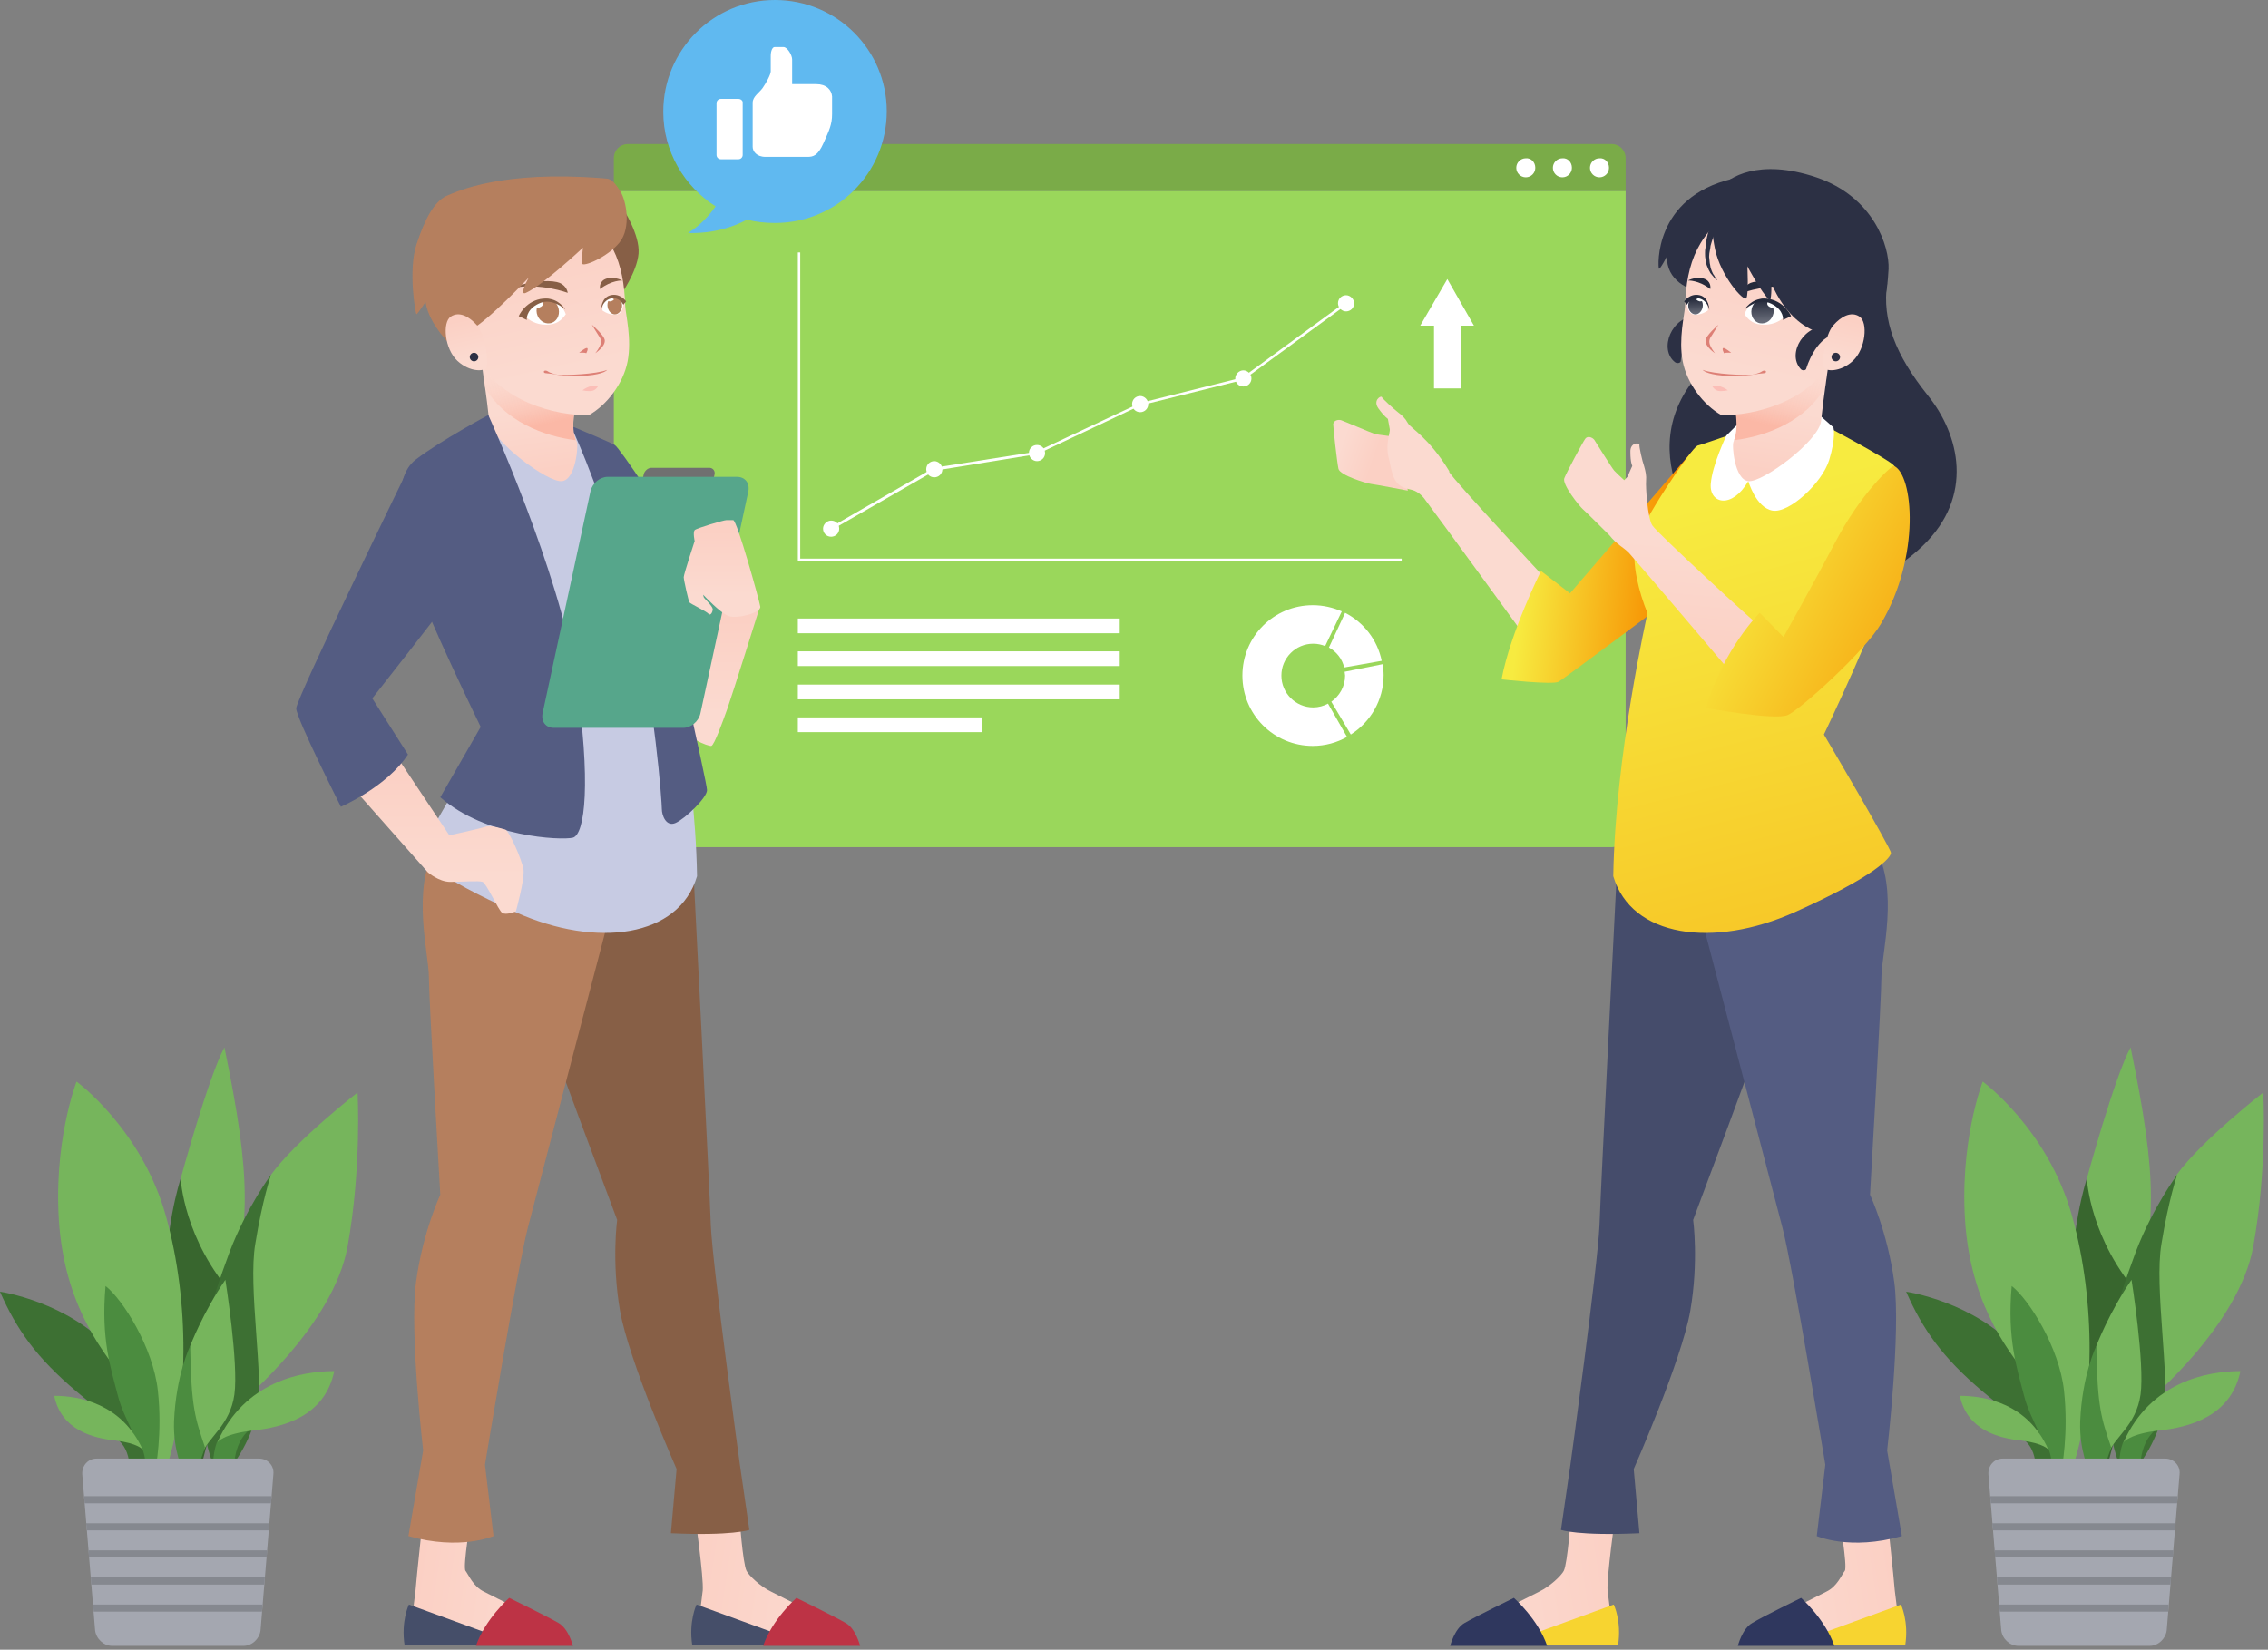 <svg width="477" height="347" viewBox="0 0 477 347" fill="none" xmlns="http://www.w3.org/2000/svg">
<rect x="0" y="0" width="477" height="347" fill="#808080" stroke="none"/>
<path d="M341.9 33.3C341.9 31.6 340.6 30.3 338.9 30.3H132.1C130.4 30.3 129.1 31.6 129.1 33.3V40.2H341.9V33.3Z" fill="#7AAB48"/>
<path d="M129.1 40.2V175.2C129.1 176.9 130.4 178.2 132.1 178.2H338.9C340.6 178.2 341.9 176.9 341.9 175.2V40.2H129.1Z" fill="#9AD75B"/>
<path d="M175 111.4L174.7 110.9L196.4 98.4L218 95L239.7 84.8L261.3 79.4L282.9 63.6L283.3 64L261.5 79.9L239.8 85.3L218.2 95.5L196.6 99L175 111.4Z" fill="white"/>
<path d="M176.5 111.2C176.5 112.2 175.7 112.9 174.8 112.9C173.8 112.9 173.1 112.1 173.1 111.2C173.1 110.3 173.9 109.5 174.8 109.5C175.8 109.5 176.5 110.2 176.5 111.2Z" fill="white"/>
<path d="M198.2 98.7C198.2 99.7 197.4 100.4 196.5 100.4C195.5 100.4 194.8 99.6 194.8 98.7C194.8 97.7 195.6 96.999 196.5 96.999C197.4 96.999 198.2 97.799 198.2 98.7Z" fill="white"/>
<path d="M219.8 95.3C219.8 96.3 219 97 218.1 97C217.2 97 216.4 96.2 216.4 95.3C216.4 94.3 217.2 93.6 218.1 93.6C219 93.6 219.8 94.3 219.8 95.3Z" fill="white"/>
<path d="M241.5 85C241.5 86 240.7 86.7 239.8 86.7C238.8 86.7 238.1 85.9 238.1 85C238.1 84 238.9 83.3 239.8 83.3C240.7 83.3 241.5 84.1 241.5 85Z" fill="white"/>
<path d="M263.2 79.599C263.2 80.599 262.4 81.299 261.5 81.299C260.5 81.299 259.8 80.499 259.8 79.599C259.8 78.699 260.6 77.899 261.5 77.899C262.4 77.899 263.2 78.699 263.2 79.599Z" fill="white"/>
<path d="M284.8 63.8C284.8 64.8 284 65.5 283.1 65.5C282.2 65.5 281.4 64.7 281.4 63.8C281.4 62.8 282.2 62.1 283.1 62.1C284 62.1 284.8 62.9 284.8 63.8Z" fill="white"/>
<path d="M294.8 118H167.8V53.1H168.3V117.5H294.8V118Z" fill="white"/>
<path d="M310 68.5L304.4 58.7L298.7 68.5H301.6V81.7H307.2V68.5H310Z" fill="white"/>
<path d="M235.5 130.1H167.8V133.2H235.5V130.1Z" fill="white"/>
<path d="M235.5 137H167.8V140.1H235.5V137Z" fill="white"/>
<path d="M235.5 144H167.8V147.1H235.5V144Z" fill="white"/>
<path d="M206.6 150.899H167.8V153.999H206.6V150.899Z" fill="white"/>
<path d="M279.5 136.2C281.1 137.1 282.3 138.6 282.7 140.4L290.6 139C289.7 134.6 286.8 130.9 282.9 128.9L279.5 136.2Z" fill="white"/>
<path d="M279.3 148C278.4 148.5 277.3 148.8 276.2 148.8C272.5 148.8 269.5 145.8 269.5 142.1C269.5 138.4 272.5 135.4 276.2 135.4C277.1 135.4 278 135.6 278.7 135.9L282.2 128.6C280.4 127.8 278.3 127.3 276.1 127.3C267.9 127.3 261.3 133.9 261.3 142.1C261.3 150.3 267.9 156.9 276.1 156.9C278.7 156.9 281.2 156.2 283.3 155L279.3 148Z" fill="white"/>
<path d="M282.8 141.3C282.8 141.6 282.9 141.8 282.9 142.1C282.9 144.4 281.7 146.4 280 147.6L284.1 154.5C288.2 151.9 291 147.3 291 142C291 141.2 290.9 140.5 290.8 139.7L282.8 141.3Z" fill="white"/>
<path d="M38 247.9C38 247.9 43.8 226.6 47.2 220.3C52.8 247.5 53 258.3 47.2 276.3C47.2 276.3 37.5 262.7 38 247.9Z" fill="#76B55C"/>
<path d="M38 247.9C38 247.9 38.6 260.9 49.4 272.8C49.4 272.8 49.7 284 46.6 293.6C43.5 303.2 42.3 308.6 42.3 308.6H39.3C39.3 308.6 35.5 289 34.9 274.1C34.2 259.2 38 247.9 38 247.9Z" fill="#38662E"/>
<path d="M51 294.7C51 294.7 70.1 278.8 73.1 262.2C76.1 245.6 75.2 229.8 75.2 229.8C75.2 229.8 62.2 239.9 57 247.1C51.8 254.3 48.8 280.6 51 294.7Z" fill="#76B55C"/>
<path d="M48.3 309C48.3 309 52.6 303.9 54.1 296.9C55.6 290 52.1 270.8 53.7 261.6C55.2 252.3 57 247.1 57 247.1C57 247.1 51.9 253.9 48.3 263.3C43.9 275.1 41.6 283.8 42 293.2C42.4 302.6 45.2 309.1 45.2 309.1H48.3V309Z" fill="#3D7033"/>
<path d="M31 308.6C31 308.6 32.9 297.8 25.8 287.1C18.7 276.3 5 272.5 0 271.7C3.5 279.7 7.7 285.6 16.1 292.7C24.5 299.8 27 299.9 28.5 308.7H31V308.6Z" fill="#3D7033"/>
<path d="M30.6 309C30.6 309 30.2 295.9 26.2 290.4C22.2 284.9 14.1 275.8 12.5 258.2C11 240.6 16.1 227.5 16.1 227.5C16.1 227.5 29.8 237.5 34.9 255.8C40 274.1 39.6 295.5 34.9 309H30.6Z" fill="#76B55C"/>
<path d="M32.7 309C32.7 309 34.2 301.6 33.2 292.5C32.2 283.4 25.8 273.3 22.2 270.5C21.2 281.6 23.3 287.8 24.8 293.6C26.3 299.4 29.8 302.7 29.5 309H32.7Z" fill="#4B8C3F"/>
<path d="M40 283.1C40 283.1 42.7 276 47.4 269.2C47.4 269.2 50.2 286.8 49.3 293.3C48.4 299.8 43.8 302.3 42.6 305.6C42.5 305.6 37.5 295.2 40 283.1Z" fill="#76B55C"/>
<path d="M23.4 302.1C23.4 302.1 27.3 303 27.3 309.4H30.6C30.6 309.4 30.8 307 30 304.9C30 304.9 27.8 302 23.4 302.1Z" fill="#3D7033"/>
<path d="M30 304.9C30 304.9 29.1 303.6 24.3 303C19.5 302.5 12.9 300.8 11.4 293.6C16.6 293.6 25.6 295.2 30 304.9Z" fill="#76B55C"/>
<path d="M54.4 299.7C54.4 299.7 49.2 300.9 49.2 309.4H44.8C44.8 309.4 44.6 306.2 45.6 303.4C45.7 303.4 48.5 299.6 54.4 299.7Z" fill="#4B8C3F"/>
<path d="M45.7 303.4C45.7 303.4 46.9 301.6 53.2 300.9C59.5 300.2 68.3 298 70.3 288.4C63.4 288.4 51.4 290.6 45.7 303.4Z" fill="#76B55C"/>
<path d="M40 283.1C40 283.1 37 289.2 36.6 299C36.4 305.3 38.5 309.3 38.5 309.3H41.2C41.2 309.3 42.1 307.8 43.1 304.4C41.1 298.4 40.2 296.3 40 283.1Z" fill="#4B8C3F"/>
<path d="M54.8 342.9C54.6 344.7 53 346.2 51.2 346.2H23.6C21.8 346.2 20.2 344.7 20 342.9L17.3 310.1C17.2 308.3 18.5 306.8 20.3 306.8H54.5C56.3 306.8 57.7 308.3 57.5 310.1L54.8 342.9Z" fill="#A4A7B0"/>
<path d="M56.1 327.6L56.2 326.1H18.6L18.7 327.6H56.1Z" fill="#85888F"/>
<path d="M18.1 320.4L18.3 321.9H56.5L56.7 320.4H18.1Z" fill="#85888F"/>
<path d="M55.2 337.5H19.6L19.7 339H55.1L55.2 337.5Z" fill="#85888F"/>
<path d="M55.7 331.8H19.1L19.2 333.3H55.6L55.7 331.8Z" fill="#85888F"/>
<path d="M17.8 316.2H57L57.1 314.7H17.7L17.8 316.2Z" fill="#85888F"/>
<path d="M438.9 247.9C438.9 247.9 444.7 226.6 448.1 220.3C453.7 247.5 453.9 258.3 448.1 276.3C448.1 276.3 438.4 262.7 438.9 247.9Z" fill="#76B55C"/>
<path d="M438.9 247.9C438.9 247.9 439.5 260.9 450.3 272.8C450.3 272.8 450.6 284 447.5 293.6C444.4 303.2 443.2 308.6 443.2 308.6H440.2C440.2 308.6 436.4 289 435.8 274.1C435.1 259.2 438.9 247.9 438.9 247.9Z" fill="#38662E"/>
<path d="M451.8 294.7C451.8 294.7 470.9 278.8 473.9 262.2C476.9 245.6 476 229.8 476 229.8C476 229.8 463 239.9 457.8 247.1C452.7 254.3 449.7 280.6 451.8 294.7Z" fill="#76B55C"/>
<path d="M449.2 309C449.2 309 453.5 303.9 455 296.9C456.5 290 453 270.8 454.6 261.6C456.1 252.3 457.9 247.1 457.9 247.1C457.9 247.1 452.8 253.9 449.2 263.3C444.8 275.1 442.5 283.8 442.9 293.2C443.3 302.6 446.1 309.1 446.1 309.1H449.2V309Z" fill="#3D7033"/>
<path d="M431.9 308.6C431.9 308.6 433.8 297.8 426.7 287.1C419.6 276.3 405.9 272.5 400.9 271.7C404.4 279.7 408.6 285.6 417 292.7C425.4 299.8 427.9 299.9 429.4 308.7H431.9V308.6Z" fill="#3D7033"/>
<path d="M431.5 309C431.5 309 431.1 295.9 427.1 290.4C423.1 284.9 415 275.8 413.4 258.2C411.9 240.6 417 227.5 417 227.5C417 227.5 430.7 237.5 435.8 255.8C440.9 274.1 440.5 295.5 435.8 309H431.5Z" fill="#76B55C"/>
<path d="M433.6 309C433.6 309 435.1 301.6 434.1 292.5C433.1 283.4 426.7 273.3 423.1 270.5C422.1 281.6 424.2 287.8 425.7 293.6C427.2 299.4 430.7 302.7 430.4 309H433.6Z" fill="#4B8C3F"/>
<path d="M440.9 283.1C440.9 283.1 443.6 276 448.3 269.2C448.3 269.2 451.1 286.8 450.2 293.3C449.3 299.8 444.7 302.3 443.5 305.6C443.4 305.6 438.4 295.2 440.9 283.1Z" fill="#76B55C"/>
<path d="M424.3 302.1C424.3 302.1 428.2 303 428.2 309.4H431.5C431.5 309.4 431.7 307 430.9 304.9C430.8 304.9 428.7 302 424.3 302.1Z" fill="#3D7033"/>
<path d="M430.8 304.9C430.8 304.9 429.9 303.6 425.1 303C420.3 302.5 413.7 300.8 412.2 293.6C417.5 293.6 426.5 295.2 430.8 304.9Z" fill="#76B55C"/>
<path d="M455.3 299.7C455.3 299.7 450.1 300.9 450.1 309.4H445.7C445.7 309.4 445.5 306.2 446.5 303.4C446.6 303.4 449.4 299.6 455.3 299.7Z" fill="#4B8C3F"/>
<path d="M446.6 303.4C446.6 303.4 447.8 301.6 454.1 300.9C460.4 300.2 469.2 298 471.2 288.4C464.3 288.4 452.3 290.6 446.6 303.4Z" fill="#76B55C"/>
<path d="M440.9 283.1C440.9 283.1 437.9 289.2 437.5 299C437.3 305.3 439.4 309.3 439.4 309.3H442.1C442.1 309.3 443 307.8 444 304.4C442 298.4 441.1 296.3 440.9 283.1Z" fill="#4B8C3F"/>
<path d="M455.7 342.9C455.5 344.7 453.9 346.2 452.1 346.2H424.5C422.7 346.2 421.1 344.7 420.9 342.9L418.2 310.1C418.1 308.3 419.4 306.8 421.2 306.8H455.4C457.2 306.8 458.6 308.3 458.4 310.1L455.7 342.9Z" fill="#A4A7B0"/>
<path d="M457 327.6L457.1 326.1H419.5L419.6 327.6H457Z" fill="#85888F"/>
<path d="M419 320.4L419.2 321.9H457.4L457.6 320.4H419Z" fill="#85888F"/>
<path d="M456.1 337.5H420.4L420.6 339H456L456.1 337.5Z" fill="#85888F"/>
<path d="M456.6 331.8H420L420.1 333.3H456.5L456.6 331.8Z" fill="#85888F"/>
<path d="M418.7 316.2H457.9L458 314.7H418.6L418.7 316.2Z" fill="#85888F"/>
<path d="M322.9 35.3C322.9 36.4 322 37.3 320.9 37.3C319.8 37.3 318.9 36.4 318.9 35.3C318.9 34.2 319.8 33.3 320.9 33.3C322 33.2 322.9 34.1 322.9 35.3Z" fill="white"/>
<path d="M330.6 35.3C330.6 36.4 329.7 37.3 328.6 37.3C327.5 37.3 326.6 36.4 326.6 35.3C326.6 34.2 327.5 33.3 328.6 33.3C329.7 33.2 330.6 34.1 330.6 35.3Z" fill="white"/>
<path d="M338.4 35.3C338.4 36.4 337.5 37.3 336.4 37.3C335.3 37.3 334.4 36.4 334.4 35.3C334.4 34.2 335.3 33.3 336.4 33.3C337.5 33.2 338.4 34.1 338.4 35.3Z" fill="white"/>
<path d="M330.4 318.9C330.4 318.9 329.7 328.8 328.9 330.4C328.4 331.4 326 333.7 323.7 334.8C321.4 336 311.6 340.8 310.6 341.4C309.6 342 308.1 344.9 308.1 344.9H339.4C339.4 344.9 338.4 337.1 338.1 334.5C337.9 331.8 339.7 318.9 339.7 318.9H330.4Z" fill="url(#paint0_linear_279_2055)"/>
<path d="M321.3 344.1L339.4 337.5C339.4 337.5 341.1 341 340.3 346.1H321.3V344.1Z" fill="#F7D430"/>
<path d="M318.4 336.1C318.4 336.1 323.5 340.6 325.4 346.2H305C305 346.2 305.9 342.6 308 341.4C310.2 340.1 318.4 336.1 318.4 336.1Z" fill="#2F375E"/>
<path d="M386.8 318.9C386.8 318.9 388.6 329.5 388 330.4C387.3 331.3 386.4 333.7 384.1 334.8C381.8 336 372 340.8 371 341.4C370 342 368.5 344.9 368.5 344.9H399.8C399.8 344.9 398.8 337.1 398.5 334.5C398.3 331.8 396.9 318.9 396.9 318.9H386.8Z" fill="url(#paint1_linear_279_2055)"/>
<path d="M381.7 344.1L399.8 337.5C399.8 337.5 401.5 341 400.7 346.1H381.7V344.1Z" fill="#F7D430"/>
<path d="M378.8 336.1C378.8 336.1 383.9 340.6 385.8 346.2H365.5C365.5 346.2 366.4 342.6 368.5 341.4C370.6 340.1 378.8 336.1 378.8 336.1Z" fill="#2F375E"/>
<path d="M396.9 59.6C395.8 67.4 398.7 74.7 405.4 83.1C412.2 91.5 415.2 104.4 404.4 114.8C393.6 125.2 379.6 126.3 368.6 121.1C357.5 115.9 342.4 95.1 357.5 78.4C372.5 61.7 396.9 59.6 396.9 59.6Z" fill="#2C3044"/>
<path d="M340 184.5C340 184.5 336.7 249 336.4 257.8C336 266.6 330.3 308 330.3 308L328.3 321.8C328.3 321.8 331.9 323.1 344.8 322.5L343.6 309C343.6 309 353.7 286.1 355.5 275.7C357.3 265.3 356.1 256.6 356.1 256.6C356.1 256.6 370.6 217.9 372 213.5C373.4 209.1 381 197.1 378.7 187.2L343.4 176.2L340 184.5Z" fill="#454C6B"/>
<path d="M357.4 191.4C357.4 191.4 372.7 249.8 374.9 258.3C377.1 266.8 383.9 308.1 383.9 308.1L382.1 323.1C382.1 323.1 389.1 326.2 400 323.1L396.9 305.1C396.9 305.1 399.8 280.2 398.4 269.7C397 259.2 393.3 251.3 393.3 251.3C393.3 251.3 395.7 210 395.7 205.4C395.7 200.8 399.5 187 394.3 178.3H357.4V191.4Z" fill="#545C82"/>
<path d="M293.7 91.9C293.7 91.9 290.2 91.5 289.2 91.3C288.3 91 282.7 88.6 282.1 88.4C281.5 88.2 280.5 88.4 280.4 89.2C280.4 90 281.2 97.2 281.5 98.6C281.8 100 287.5 101.7 288.4 101.8C289.3 101.9 296.1 103.2 296.1 103.2L293.7 91.9Z" fill="url(#paint2_linear_279_2055)"/>
<path d="M325.4 122.1C325.4 122.1 306 101.3 304.8 99.3C304.8 99.3 304.8 99.3 304.8 99.2V99.1C300.5 92 296.7 90.1 296.1 89C295.5 87.9 294.9 87.4 294 86.7C293.1 86 290.8 83.9 290.6 83.5C290.4 83.2 288.7 84.2 289.9 85.9C291.2 87.7 291.9 88.1 291.9 88.1C291.9 88.1 292.2 89.7 292.3 90.3C292.4 90.9 291.4 93.4 292 96C292.7 98.6 292.7 101.8 295.6 102.7C296 102.8 296.4 102.9 296.8 103C297.8 103.2 299 104 299.8 105.2C303.1 109.6 320.4 133.4 320.4 133.4L325.4 122.1Z" fill="url(#paint3_linear_279_2055)"/>
<path d="M356.7 94L330.2 124.8L324.1 120.1C324.1 120.1 317.7 132.9 315.8 142.9C315.8 142.9 326.6 144.1 327.8 143.4C329 142.7 350.4 126.7 350.4 126.7L356.7 94Z" fill="url(#paint4_linear_279_2055)"/>
<path d="M369.7 89.4C369.7 89.4 358.4 93.4 357.1 93.7C355.8 94 344.9 110.4 344 114.4C343.1 118.4 344.7 124.6 346.5 129C346.5 129 339.7 158.8 339.3 184.3C343.1 197.2 360.4 199.5 377.4 191.9C394.4 184.3 397.7 180.4 397.7 179.4C397.7 178.4 383.6 154.5 383.6 154.5C383.6 154.5 395.2 130.3 398.4 119.2C401.6 108.1 399.3 99.3 398.4 98C397.5 96.7 382.7 88.9 382.7 88.9L369.7 89.4Z" fill="url(#paint5_linear_279_2055)"/>
<path d="M367.7 101.2C367.7 101.2 369.3 106.8 372.8 107.4C376.3 108 383.2 101.6 384.7 96.8C386.2 91.9 385.6 89.9 385.6 89.9L383 87.6L365.2 89.5L363.1 91.6C363.1 91.6 360.1 97.8 359.8 101.8C359.5 106 364.3 107.1 367.7 101.2Z" fill="white"/>
<path d="M364.6 92.9C364.2 93.6 364.8 100.9 367.7 101.2C370.6 101.6 382.5 92.8 383 88.6C383.5 83.7 384.7 75.7 384.7 75.7L364.7 85.1C364.8 85.2 366.1 89.8 364.6 92.9Z" fill="url(#paint6_linear_279_2055)"/>
<path d="M383.9 81.3C384.3 78.2 384.7 75.8 384.7 75.8L364.7 85.2C364.7 85.2 365.9 89.5 364.7 92.6C371.5 91.8 380 88.5 383.9 81.3Z" fill="url(#paint7_linear_279_2055)"/>
<path d="M357 66.4C351.5 66.4 348.8 73.5 352.3 76.2C352.7 76.5 353.5 76.4 353.5 75.9C353.5 75.5 354.3 69.6 357.9 67.9C357.9 67.9 357.9 66.7 357 66.4Z" fill="#2C3044"/>
<path d="M358.6 61.5C355.1 61.2 350.4 58.9 350.6 53.9C350.6 53.9 349.1 56.8 348.9 56.5C348.7 56.2 347.7 41.5 364.4 37.6L359.9 61.7L358.6 61.5Z" fill="#2C3044"/>
<path d="M354.4 64.4C354.3 66.2 353 71.3 353.9 76C354.8 80.7 358.3 85.2 362 87.3C369 87.5 380.9 84.4 385.5 75.2C388.9 72.2 393.8 66.3 394.9 59.5C389.7 48.5 372.4 43.1 366.2 43C357 48.7 354.7 55.3 354.4 64.4Z" fill="url(#paint8_linear_279_2055)"/>
<path d="M369.8 63.2C368.4 63.7 367.4 64.7 366.9 66.1C367.9 67.5 368.9 68.3 371.1 68.3C373.3 68.3 374.8 67.2 375.2 66.7C374.9 64.8 373.4 62.6 369.8 63.2Z" fill="white"/>
<path d="M373 65.9C372.7 67.3 371.5 68.2 370.2 68C368.9 67.8 368.1 66.4 368.4 65C368.7 63.6 369.9 62.7 371.2 62.9C372.4 63.2 373.2 64.5 373 65.9Z" fill="url(#paint9_linear_279_2055)"/>
<path d="M373.7 64.3C373.6 64.7 373 64.8 372.5 64.7C371.9 64.5 371.6 64.1 371.7 63.7C371.8 63.3 372.4 63.2 372.9 63.3C373.4 63.5 373.8 64 373.7 64.3Z" fill="white"/>
<path d="M366.9 65.1C366.9 65.1 369.5 62.7 372.1 63.7C374.7 64.7 375.1 66.6 375 67.3L376.7 66.5C376.7 66.5 375.5 63.6 372.2 62.9C369 62.3 367.4 64.4 366.9 65.1Z" fill="#252A3B"/>
<path d="M354.8 63.9C354.9 65.2 355.4 66.3 356.8 66.2C358.2 66.1 359.2 65.3 359.2 65.3C359.2 65.3 359.3 63.6 358.3 62.9C357.2 62 355.4 62.1 354.8 63.9Z" fill="white"/>
<path d="M358.1 64.6C357.9 65.6 357.1 66.3 356.3 66.1C355.5 65.9 354.9 64.9 355.1 63.9C355.3 62.9 356.1 62.2 356.9 62.4C357.7 62.6 358.3 63.6 358.1 64.6Z" fill="url(#paint10_linear_279_2055)"/>
<path d="M358.3 63.1C358.3 63.3 357.9 63.4 357.5 63.4C357.1 63.3 356.8 63.1 356.8 63C356.8 62.8 357.2 62.7 357.6 62.7C358 62.7 358.3 62.9 358.3 63.1Z" fill="white"/>
<path d="M359.5 65.2C358.9 62.4 356 61.9 354.8 64.1L354.2 63.4C354.2 63.4 355.4 61.6 357.5 62.1C359.5 62.6 359.5 65.2 359.5 65.2Z" fill="#252A3B"/>
<path d="M368.2 59.5C366.6 60.2 366.5 61.6 366.5 61.6C366.5 61.6 372.2 59.4 378.3 60.6C373.3 58.7 369.4 59 368.2 59.5Z" fill="#252A3B"/>
<path d="M355 59C355 59 357.3 58.9 359.7 60.8C359.7 60.8 360 59.5 358.8 58.8C357.1 57.9 355 59 355 59Z" fill="#252A3B"/>
<path d="M361.4 68.3C361.4 68.3 360.6 69.7 360 70.6C359.3 71.5 359.4 72.2 359.9 73.1C360.2 73.7 360.7 74.3 360.7 74.3C360.7 74.3 358.7 73 358.7 71.7C358.6 70.7 361.4 68.3 361.4 68.3Z" fill="#DD8076"/>
<path d="M362.6 74.3C362.6 74.3 362 73.2 362.5 73.2C362.9 73.2 364.1 74.2 364.1 74.2C364.1 74.2 363 74.1 362.6 74.3Z" fill="#DD8076"/>
<path d="M358.1 77.8C358.1 77.8 358.7 78.7 362.3 79C365.8 79.3 368.3 78.9 368.7 78.8C369.1 78.7 370.8 78.5 371 78.5C371.3 78.5 371.5 78.3 371.4 78.1C371.3 77.9 370.9 77.9 370.6 78.1C370.3 78.3 370 78.5 368.6 78.8C367.1 79 360.4 78.7 358.1 77.8Z" fill="#DD8076"/>
<path d="M360.1 81.2C360.1 81.2 361 81 361.9 81.3C362.8 81.6 363.4 82.1 363.4 82.1C363.4 82.1 362.1 82.4 361.3 82.2C360.5 82 360.1 81.2 360.1 81.2Z" fill="#FBBEB7"/>
<path d="M361.2 47.7C361.2 47.7 361.1 47.9 361 48.2C360.9 48.5 360.7 48.9 360.5 49.4C360.3 49.9 360.1 50.5 359.9 51.2C359.8 51.5 359.7 51.9 359.7 52.2C359.6 52.6 359.6 52.9 359.5 53.3C359.5 53.7 359.4 54 359.5 54.4C359.5 54.8 359.6 55.1 359.6 55.4C359.7 55.7 359.7 56.1 359.8 56.4C359.9 56.7 360 57 360.1 57.2C360.2 57.4 360.3 57.7 360.5 57.9C360.6 58.1 360.7 58.3 360.8 58.4C361 58.7 361.1 58.8 361.1 58.8V58.9C361.1 58.9 361.1 58.9 361 58.9C361 58.9 360.9 58.8 360.6 58.5C360.5 58.4 360.4 58.2 360.2 58C360 57.8 359.9 57.6 359.7 57.4C359.6 57.1 359.4 56.9 359.3 56.6C359.2 56.3 359 56 358.9 55.6C358.8 55.2 358.7 54.9 358.7 54.5C358.6 54.1 358.6 53.7 358.6 53.3C358.6 52.9 358.6 52.5 358.7 52.1C358.7 51.7 358.8 51.3 358.8 51C358.9 50.3 359.1 49.6 359.2 49.1C359.4 48.5 359.5 48.1 359.6 47.8C359.7 47.5 359.8 47.3 359.8 47.3C359.9 47 360.3 46.8 360.6 46.9C361.1 46.9 361.3 47.3 361.2 47.7C361.2 47.6 361.2 47.6 361.2 47.7Z" fill="#2C3044"/>
<path d="M385 68.7C379.6 67.8 375.7 74.3 378.7 77.6C379 78 379.8 78 379.9 77.5C380 77.1 381.8 71.4 385.6 70.4C385.7 70.3 385.8 69.1 385 68.7Z" fill="#2C3044"/>
<path d="M361.8 39.5C360 41.7 359.5 46.6 360.7 52.4C361.9 58.1 366.8 63.6 367.3 62.7C367.8 61.8 367.5 56 367.5 56C367.5 56 370.3 61.4 372.3 63.3C372.3 63.3 372.7 61.8 372.5 59.3C372.5 59.3 376.2 70.4 386.4 70.6C396.6 70.8 396.9 61.2 397.2 56.6C397.4 51.9 394.1 41.4 382 37.3C369.8 33.2 363.5 37.4 361.8 39.5Z" fill="#2C3044"/>
<path d="M385.6 68.4C387.2 66.6 389.3 65.4 391.1 66.6C392.9 67.8 392.4 73.4 389.7 75.9C387 78.4 383.9 78.1 383.6 77.3C383.1 76.3 383.8 70.4 385.6 68.4Z" fill="url(#paint11_linear_279_2055)"/>
<path d="M386.1 76C386.597 76 387 75.597 387 75.1C387 74.603 386.597 74.2 386.1 74.2C385.603 74.2 385.2 74.603 385.2 75.1C385.2 75.597 385.603 76 386.1 76Z" fill="#2C3044"/>
<path d="M347.5 110.5C346.5 108.9 346.1 102.4 346.2 101.2C346.3 100 346.1 99.2 345.8 98.1C345.4 97 344.7 93.9 344.8 93.5C344.8 93.1 342.8 93 342.9 95.1C342.9 97.3 343.3 98 343.3 98C343.3 98 342.6 99.5 342.4 100.1C342.3 100.3 342 100.6 341.6 101C340.8 100.3 339.9 99.4 339.5 99C338.9 98.3 335.7 93.1 335.3 92.5C334.9 92 333.9 91.6 333.4 92.3C332.9 93 329.5 99.3 329 100.6C328.5 101.9 332.2 106.5 332.9 107.1C333.6 107.7 338.5 112.6 338.5 112.6C340.1 114.6 341.3 115 342.6 116.3C343.9 117.7 365.8 143.5 365.8 143.5L370 131.6C369.8 131.7 348.5 112.1 347.5 110.5Z" fill="url(#paint12_linear_279_2055)"/>
<path d="M398.3 98C397.9 97.9 391.4 103.6 385.8 114.4C382.2 121.3 375.1 134 375.1 134L370.1 128.9C370.1 128.9 362.5 136.4 358.8 148.9C358.8 148.9 373.3 151.6 376 150.4C378.7 149.2 392.3 136.9 395.6 131.2C404 117 402.4 99.7 398.3 98Z" fill="url(#paint13_linear_279_2055)"/>
<path d="M159.7 128C159.7 128 154 146.2 153 149C152 151.8 150.2 156.8 149.6 156.9C148.9 157 144 155.1 142.3 152.1C140.5 149.2 152.2 127.1 152.2 127.1L159.7 128Z" fill="url(#paint14_linear_279_2055)"/>
<path d="M131.1 44C131.1 44 134.6 49.4 134.3 53.3C134 57.2 130.5 62.1 130.5 62.1H126.6V44.5L131.1 44Z" fill="#875F46"/>
<path d="M155.5 318.9C155.5 318.9 156.2 328.8 157 330.4C157.5 331.4 159.9 333.7 162.2 334.8C164.5 336 174.3 340.8 175.3 341.4C176.3 342 177.8 344.9 177.8 344.9H146.5C146.5 344.9 147.5 337.1 147.8 334.5C148 331.8 146.2 318.9 146.2 318.9H155.5Z" fill="url(#paint15_linear_279_2055)"/>
<path d="M164.6 344.1L146.5 337.5C146.5 337.5 144.8 341 145.6 346.1H164.6V344.1Z" fill="#454E69"/>
<path d="M167.5 336.1C167.5 336.1 162.4 340.6 160.5 346.2H180.9C180.9 346.2 180 342.6 177.9 341.4C175.7 340.1 167.5 336.1 167.5 336.1Z" fill="#BD3345"/>
<path d="M99.1 318.9C99.1 318.9 97.3 329.5 97.9 330.4C98.6 331.3 99.5 333.7 101.8 334.8C104.1 336 113.9 340.8 114.9 341.4C115.9 342 117.4 344.9 117.4 344.9H86.1C86.1 344.9 87.1 337.1 87.4 334.5C87.6 331.8 89 318.9 89 318.9H99.1Z" fill="url(#paint16_linear_279_2055)"/>
<path d="M104.1 344.1L86 337.5C86 337.5 84.3 341 85.1 346.1H104.1V344.1Z" fill="#454E69"/>
<path d="M107.1 336.1C107.1 336.1 102 340.6 100.1 346.2H120.5C120.5 346.2 119.6 342.6 117.5 341.4C115.3 340.1 107.1 336.1 107.1 336.1Z" fill="#BD3345"/>
<path d="M145.9 184.5C145.9 184.5 149.2 249 149.5 257.8C149.9 266.6 155.6 308 155.6 308L157.6 321.8C157.6 321.8 154 323.1 141.1 322.5L142.3 309C142.3 309 132.2 286.1 130.4 275.7C128.6 265.3 129.8 256.6 129.8 256.6C129.8 256.6 115.3 217.9 113.9 213.5C112.5 209.1 104.9 197.1 107.2 187.2L142.5 176.2L145.9 184.5Z" fill="#875F46"/>
<path d="M128.5 191.4C128.5 191.4 113.2 249.8 111 258.3C108.8 266.8 102 308.1 102 308.1L103.8 323.1C103.8 323.1 96.8 326.2 85.9 323.1L89 305.1C89 305.1 86.1 280.2 87.5 269.7C88.9 259.2 92.6 251.3 92.6 251.3C92.6 251.3 90.2 210 90.2 205.4C90.2 200.8 86.5 187 91.6 178.3H128.5V191.4Z" fill="#B57F5E"/>
<path d="M116.2 89.4C116.2 89.4 127.5 93.4 128.8 93.7C130.1 94 141 110.4 141.9 114.4C142.8 118.4 141.2 124.6 139.4 129C139.4 129 146.2 158.8 146.6 184.3C142.8 197.2 125.5 199.5 108.5 191.9C91.5 184.3 88.3 180.4 88.3 179.4C88.3 178.4 102.4 154.5 102.4 154.5C102.4 154.5 90.8 130.3 87.6 119.2C84.4 108.1 86.7 99.3 87.6 98C88.5 96.7 103.3 88.9 103.3 88.9L116.2 89.4Z" fill="#C7CBE3"/>
<path d="M121.3 92.9C121.7 93.6 121.1 100.9 118.2 101.2C115.3 101.6 103.4 92.8 102.9 88.6C102.4 83.7 101.2 75.7 101.2 75.7L121.2 85.1C121.1 85.2 119.8 89.8 121.3 92.9Z" fill="url(#paint17_linear_279_2055)"/>
<path d="M101.9 81.3C101.5 78.2 101.1 75.8 101.1 75.8L121.1 85.2C121.1 85.2 119.9 89.5 121.1 92.6C114.4 91.8 105.9 88.5 101.9 81.3Z" fill="url(#paint18_linear_279_2055)"/>
<path d="M131.5 64.4C131.6 66.2 132.9 71.3 132 76C131.1 80.7 127.6 85.2 123.9 87.3C116.9 87.5 105 84.4 100.4 75.2C97 72.2 92.1 66.3 91 59.5C96.2 48.5 113.5 43.1 119.7 43C128.9 48.7 131.2 55.3 131.5 64.4Z" fill="url(#paint19_linear_279_2055)"/>
<path d="M116.1 63.2C117.5 63.7 118.5 64.7 119 66.1C118 67.5 117 68.3 114.8 68.3C112.6 68.3 111.1 67.2 110.7 66.7C110.9 64.8 112.5 62.6 116.1 63.2Z" fill="white"/>
<path d="M112.9 65.9C113.2 67.3 114.4 68.2 115.7 68C117 67.8 117.8 66.4 117.5 65C117.2 63.6 116 62.7 114.7 62.9C113.5 63.2 112.6 64.5 112.9 65.9Z" fill="#B57F5E"/>
<path d="M112.2 64.3C112.3 64.7 112.9 64.8 113.4 64.7C114 64.5 114.3 64.1 114.2 63.7C114.1 63.3 113.5 63.2 113 63.3C112.5 63.5 112.1 64 112.2 64.3Z" fill="white"/>
<path d="M118.9 65.1C118.9 65.1 116.3 62.7 113.7 63.7C111.1 64.7 110.7 66.6 110.8 67.3L109.1 66.5C109.1 66.5 110.3 63.6 113.6 62.9C116.9 62.3 118.4 64.4 118.9 65.1Z" fill="#875F46"/>
<path d="M131.1 63.9C131 65.2 130.5 66.3 129.1 66.2C127.7 66.1 126.7 65.3 126.7 65.3C126.7 65.3 126.6 63.6 127.6 62.9C128.7 62 130.5 62.1 131.1 63.9Z" fill="white"/>
<path d="M127.8 64.6C128 65.6 128.8 66.3 129.6 66.1C130.4 65.9 131 64.9 130.8 63.9C130.6 62.9 129.8 62.2 129 62.4C128.1 62.6 127.6 63.6 127.8 64.6Z" fill="#B57F5E"/>
<path d="M127.6 63.1C127.6 63.3 128 63.4 128.4 63.4C128.8 63.3 129.1 63.1 129.1 63C129.1 62.8 128.7 62.7 128.3 62.7C127.9 62.7 127.6 62.9 127.6 63.1Z" fill="white"/>
<path d="M126.4 65.2C127 62.4 129.9 61.9 131.1 64.1L131.7 63.4C131.7 63.4 130.5 61.6 128.4 62.1C126.4 62.6 126.4 65.2 126.4 65.2Z" fill="#875F46"/>
<path d="M117.7 59.5C119.3 60.2 119.4 61.6 119.4 61.6C119.4 61.6 113.7 59.4 107.6 60.6C112.5 58.7 116.5 59 117.7 59.5Z" fill="#875F46"/>
<path d="M130.9 59C130.9 59 128.6 58.9 126.2 60.8C126.2 60.8 125.9 59.5 127.1 58.8C128.8 57.9 130.9 59 130.9 59Z" fill="#875F46"/>
<path d="M124.5 68.3C124.5 68.3 125.3 69.7 125.9 70.6C126.6 71.5 126.5 72.2 126 73.1C125.7 73.7 125.2 74.3 125.2 74.3C125.2 74.3 127.2 73 127.2 71.7C127.3 70.7 124.5 68.3 124.5 68.3Z" fill="#DD8076"/>
<path d="M123.3 74.3C123.3 74.3 123.9 73.2 123.4 73.2C123 73.2 121.8 74.2 121.8 74.2C121.8 74.2 122.9 74.1 123.3 74.3Z" fill="#DD8076"/>
<path d="M127.7 77.8C127.7 77.8 127.1 78.7 123.5 79C120 79.3 117.5 78.9 117.1 78.8C116.7 78.7 115 78.5 114.8 78.5C114.5 78.5 114.3 78.3 114.4 78.1C114.5 77.9 114.9 77.9 115.2 78.1C115.5 78.3 115.8 78.5 117.2 78.8C118.8 79 125.5 78.7 127.7 77.8Z" fill="#DD8076"/>
<path d="M125.8 81.2C125.8 81.2 124.9 81 124 81.3C123.1 81.6 122.5 82.1 122.5 82.1C122.5 82.1 123.8 82.4 124.6 82.2C125.4 82 125.8 81.2 125.8 81.2Z" fill="#FBBEB7"/>
<path d="M126.8 37.5C128.1 37.6 128.7 37.4 130.5 40.3C131.7 42.2 132.8 47.9 130.3 51C127.8 54.1 122.5 56.3 122.4 55.4C122.3 54.6 122.6 52.1 122.6 52.1C122.6 52.1 114.2 60 110.6 61.6C109 62.3 111.2 58.4 111.2 58.4C111.2 58.4 102.7 67.5 98.8 69.5C94.9 71.5 95.3 73.1 95.3 73.1C95.3 73.1 90.2 68.4 89.5 63.5C89.5 63.5 87.8 66.1 87.6 66.1C87.4 66.1 85.8 56.9 87.6 51.4C89.4 45.9 91.3 42.6 93.7 41.3C96.2 40.2 105.6 35.8 126.8 37.5Z" fill="#B57F5E"/>
<path d="M100.3 68.4C98.7 66.6 96.6 65.4 94.8 66.6C93 67.8 93.5 73.4 96.2 75.9C98.9 78.4 102 78.1 102.3 77.3C102.8 76.3 102.1 70.4 100.3 68.4Z" fill="url(#paint20_linear_279_2055)"/>
<path d="M99.7 76C100.197 76 100.6 75.597 100.6 75.1C100.6 74.603 100.197 74.2 99.7 74.2C99.203 74.2 98.8 74.603 98.8 75.1C98.8 75.597 99.203 76 99.7 76Z" fill="#2C3044"/>
<path d="M102.7 87.3C102.7 87.3 117.7 120.3 121.1 142.5C124.4 164.7 123 175.5 120.5 176.2C118 176.8 102.2 176.1 92.6 167.7L101.1 152.9C101.1 152.9 89.6 129.3 87 121.1C84.1 112.1 82.2 100.7 87.4 96.7C92.6 92.7 102.7 87.3 102.7 87.3Z" fill="#545C82"/>
<path d="M120.7 91C120.7 91 128 106.8 132.9 127.4C137.8 148 139.2 168.9 139.2 170.2C139.2 171.5 140.1 174 142.1 173.1C144.1 172.2 148.7 167.8 148.7 166.2C148.7 164.6 140.7 130.1 141.1 129.1C141.4 128.1 143.7 117.8 142.2 113.7C140.7 109.5 130.3 94.2 129.3 93.6C128.3 93 120.6 89.8 120.6 89.8L120.7 91Z" fill="#545C82"/>
<path d="M72.9 164.2L90 183.5C90 183.5 92.3 185.5 94.7 185.5C97.1 185.5 100.7 185.2 101.5 185.5C102.3 185.8 104.8 191.4 105.6 192C106.4 192.6 108.5 191.7 108.5 191.7C108.5 191.7 110.4 184.9 110.1 182.9C109.8 180.9 107.1 174.8 106.3 174.5C105.5 174.3 103.2 173.5 102.1 173.9C101 174.3 94.5 175.7 94.5 175.7L82.5 157.7L72.9 164.2Z" fill="url(#paint21_linear_279_2055)"/>
<path d="M85.9 98.5C85.9 98.5 62.3 146.9 62.3 149C62.3 151.1 71.7 169.7 71.7 169.7C71.7 169.7 81.4 165.5 85.8 158.7L78.3 146.9C78.3 146.9 91.7 129.9 94.4 126.1C97.1 122.3 97.7 110.8 96.7 105.8C95.7 100.8 87.4 96.4 85.9 98.5Z" fill="#545C82"/>
<path d="M145.7 120.7C145.5 121.4 144.8 122 144.1 122H131.9C131.2 122 130.7 121.4 130.8 120.7L135.4 99.7C135.6 99 136.3 98.4 137 98.4H149.2C149.9 98.4 150.4 99 150.3 99.7L145.7 120.7Z" fill="#707070"/>
<path d="M147.3 150.1C146.9 151.8 145.3 153.1 143.7 153.1H116.5C114.8 153.1 113.8 151.8 114.1 150.1L124.2 103.3C124.6 101.6 126.2 100.3 127.8 100.3H155C156.7 100.3 157.7 101.6 157.4 103.3L147.3 150.1Z" fill="#56A68B"/>
<path d="M154.2 109.4C154.2 109.4 153.3 109.4 152.8 109.4C152.2 109.4 146.5 111.1 146.1 111.5C145.7 112 146.1 113.8 146.1 113.8C146.1 113.8 143.8 120.8 143.8 121.4C143.8 122 144.8 126.4 145 126.7C145.2 127 148.6 128.6 149 129.1C149.4 129.6 149.9 128.8 149.9 128.1C149.8 127.4 148.1 125.9 148 125.6C147.9 125.3 147.9 125.1 147.9 125.1C147.9 125.1 151.5 129 153.3 129.6C155.1 130.2 160.1 128.9 159.9 127.6C159.7 126.3 155 109.4 154.2 109.4Z" fill="url(#paint22_linear_279_2055)"/>
<path d="M163 0C150 0 139.5 10.5 139.5 23.5C139.5 31.9 143.9 39.2 150.5 43.4C149.2 45.3 147.2 47.5 144.7 49C144.7 49 151 49.5 157.1 46.2C159 46.7 161 46.9 163 46.9C176 46.9 186.5 36.4 186.5 23.4C186.5 10.5 176 0 163 0Z" fill="#60B9F0"/>
<path d="M155.3 20.8H151.6C151.1 20.8 150.7 21.2 150.7 21.7V32.6C150.7 33.1 151.1 33.5 151.6 33.5H155.3C155.8 33.5 156.2 33.1 156.2 32.6V21.7C156.3 21.2 155.8 20.8 155.3 20.8Z" fill="white"/>
<path d="M171.7 17.7C169.5 17.7 166.6 17.7 166.6 17.7C166.6 17.7 166.6 13.4 166.6 12.5C166.6 11.6 165.6 9.9 164.8 9.9C164 9.9 163.2 9.9 162.9 9.9C162.5 9.9 162.1 10.6 162.1 11.8C162.1 13 162.1 14.3 162.1 15C162.1 15.7 161.1 17.5 160.4 18.5C159.7 19.5 158.3 20.3 158.3 21.6C158.3 21.6 158.3 30 158.3 30.9C158.3 31.8 159.1 33 161 33C163 33 168.6 33 169.8 33C171 33 172 32.8 173.2 30.1C174.4 27.4 175 26.2 175 24C175 21.8 175 21.4 175 20.3C174.9 18.9 173.8 17.7 171.7 17.7Z" fill="white"/>
<defs>
<linearGradient id="paint0_linear_279_2055" x1="309.397" y1="335.778" x2="341.058" y2="330.956" gradientUnits="userSpaceOnUse">
<stop stop-color="#FBDAD0"/>
<stop offset="1" stop-color="#FBD0C4"/>
</linearGradient>
<linearGradient id="paint1_linear_279_2055" x1="369.526" y1="335.517" x2="398.3" y2="331.135" gradientUnits="userSpaceOnUse">
<stop stop-color="#FBDAD0"/>
<stop offset="1" stop-color="#FBD0C4"/>
</linearGradient>
<linearGradient id="paint2_linear_279_2055" x1="282.039" y1="93.758" x2="289.155" y2="96.23" gradientUnits="userSpaceOnUse">
<stop stop-color="#FBDAD0"/>
<stop offset="1" stop-color="#FBD0C4"/>
</linearGradient>
<linearGradient id="paint3_linear_279_2055" x1="304.698" y1="133.607" x2="299.817" y2="188.798" gradientUnits="userSpaceOnUse">
<stop stop-color="#FBDAD0"/>
<stop offset="1" stop-color="#FBD0C4"/>
</linearGradient>
<linearGradient id="paint4_linear_279_2055" x1="320.941" y1="116.76" x2="349.504" y2="119.947" gradientUnits="userSpaceOnUse">
<stop stop-color="#F7EB40"/>
<stop offset="1" stop-color="#F79102"/>
</linearGradient>
<linearGradient id="paint5_linear_279_2055" x1="359.781" y1="105.442" x2="417.708" y2="331.239" gradientUnits="userSpaceOnUse">
<stop stop-color="#F7EB40"/>
<stop offset="1" stop-color="#F79102"/>
</linearGradient>
<linearGradient id="paint6_linear_279_2055" x1="374.048" y1="85.995" x2="372.16" y2="99.146" gradientUnits="userSpaceOnUse">
<stop stop-color="#FBDAD0"/>
<stop offset="1" stop-color="#FBD0C4"/>
</linearGradient>
<linearGradient id="paint7_linear_279_2055" x1="372.946" y1="89.579" x2="375.974" y2="76.09" gradientUnits="userSpaceOnUse">
<stop stop-color="#FBB8A6"/>
<stop offset="1" stop-color="#FBDAD0" stop-opacity="0.1"/>
</linearGradient>
<linearGradient id="paint8_linear_279_2055" x1="370.472" y1="78.84" x2="376.939" y2="50.03" gradientUnits="userSpaceOnUse">
<stop stop-color="#FBDAD0"/>
<stop offset="1" stop-color="#FBD0C4"/>
</linearGradient>
<linearGradient id="paint9_linear_279_2055" x1="370.486" y1="63.127" x2="370.595" y2="67.558" gradientUnits="userSpaceOnUse">
<stop stop-color="#252A3B"/>
<stop offset="1" stop-color="#676B78"/>
</linearGradient>
<linearGradient id="paint10_linear_279_2055" x1="356.562" y1="62.783" x2="356.667" y2="65.919" gradientUnits="userSpaceOnUse">
<stop stop-color="#252A3B"/>
<stop offset="1" stop-color="#676B78"/>
</linearGradient>
<linearGradient id="paint11_linear_279_2055" x1="387.104" y1="75.501" x2="388.934" y2="67.349" gradientUnits="userSpaceOnUse">
<stop stop-color="#FBDAD0"/>
<stop offset="1" stop-color="#FBD0C4"/>
</linearGradient>
<linearGradient id="paint12_linear_279_2055" x1="349.549" y1="113.935" x2="347.49" y2="137.214" gradientUnits="userSpaceOnUse">
<stop stop-color="#FBDAD0"/>
<stop offset="1" stop-color="#FBD0C4"/>
</linearGradient>
<linearGradient id="paint13_linear_279_2055" x1="363.147" y1="115.382" x2="416.021" y2="143.007" gradientUnits="userSpaceOnUse">
<stop stop-color="#F7EB40"/>
<stop offset="1" stop-color="#F79102"/>
</linearGradient>
<linearGradient id="paint14_linear_279_2055" x1="150.887" y1="150.071" x2="150.887" y2="130.308" gradientUnits="userSpaceOnUse">
<stop stop-color="#FBDAD0"/>
<stop offset="1" stop-color="#FBD0C4"/>
</linearGradient>
<linearGradient id="paint15_linear_279_2055" x1="176.487" y1="335.778" x2="144.827" y2="330.956" gradientUnits="userSpaceOnUse">
<stop stop-color="#FBDAD0"/>
<stop offset="1" stop-color="#FBD0C4"/>
</linearGradient>
<linearGradient id="paint16_linear_279_2055" x1="116.358" y1="335.517" x2="87.585" y2="331.135" gradientUnits="userSpaceOnUse">
<stop stop-color="#FBDAD0"/>
<stop offset="1" stop-color="#FBD0C4"/>
</linearGradient>
<linearGradient id="paint17_linear_279_2055" x1="111.837" y1="85.995" x2="113.724" y2="99.145" gradientUnits="userSpaceOnUse">
<stop stop-color="#FBDAD0"/>
<stop offset="1" stop-color="#FBD0C4"/>
</linearGradient>
<linearGradient id="paint18_linear_279_2055" x1="112.939" y1="89.578" x2="109.911" y2="76.09" gradientUnits="userSpaceOnUse">
<stop stop-color="#FBB8A6"/>
<stop offset="1" stop-color="#FBDAD0" stop-opacity="0.1"/>
</linearGradient>
<linearGradient id="paint19_linear_279_2055" x1="115.413" y1="78.84" x2="108.946" y2="50.03" gradientUnits="userSpaceOnUse">
<stop stop-color="#FBDAD0"/>
<stop offset="1" stop-color="#FBD0C4"/>
</linearGradient>
<linearGradient id="paint20_linear_279_2055" x1="98.78" y1="75.501" x2="96.951" y2="67.349" gradientUnits="userSpaceOnUse">
<stop stop-color="#FBDAD0"/>
<stop offset="1" stop-color="#FBD0C4"/>
</linearGradient>
<linearGradient id="paint21_linear_279_2055" x1="91.504" y1="184.392" x2="91.504" y2="161.449" gradientUnits="userSpaceOnUse">
<stop stop-color="#FBDAD0"/>
<stop offset="1" stop-color="#FBD0C4"/>
</linearGradient>
<linearGradient id="paint22_linear_279_2055" x1="151.798" y1="125.122" x2="151.798" y2="111.607" gradientUnits="userSpaceOnUse">
<stop stop-color="#FBDAD0"/>
<stop offset="1" stop-color="#FBD0C4"/>
</linearGradient>
</defs>
</svg>
